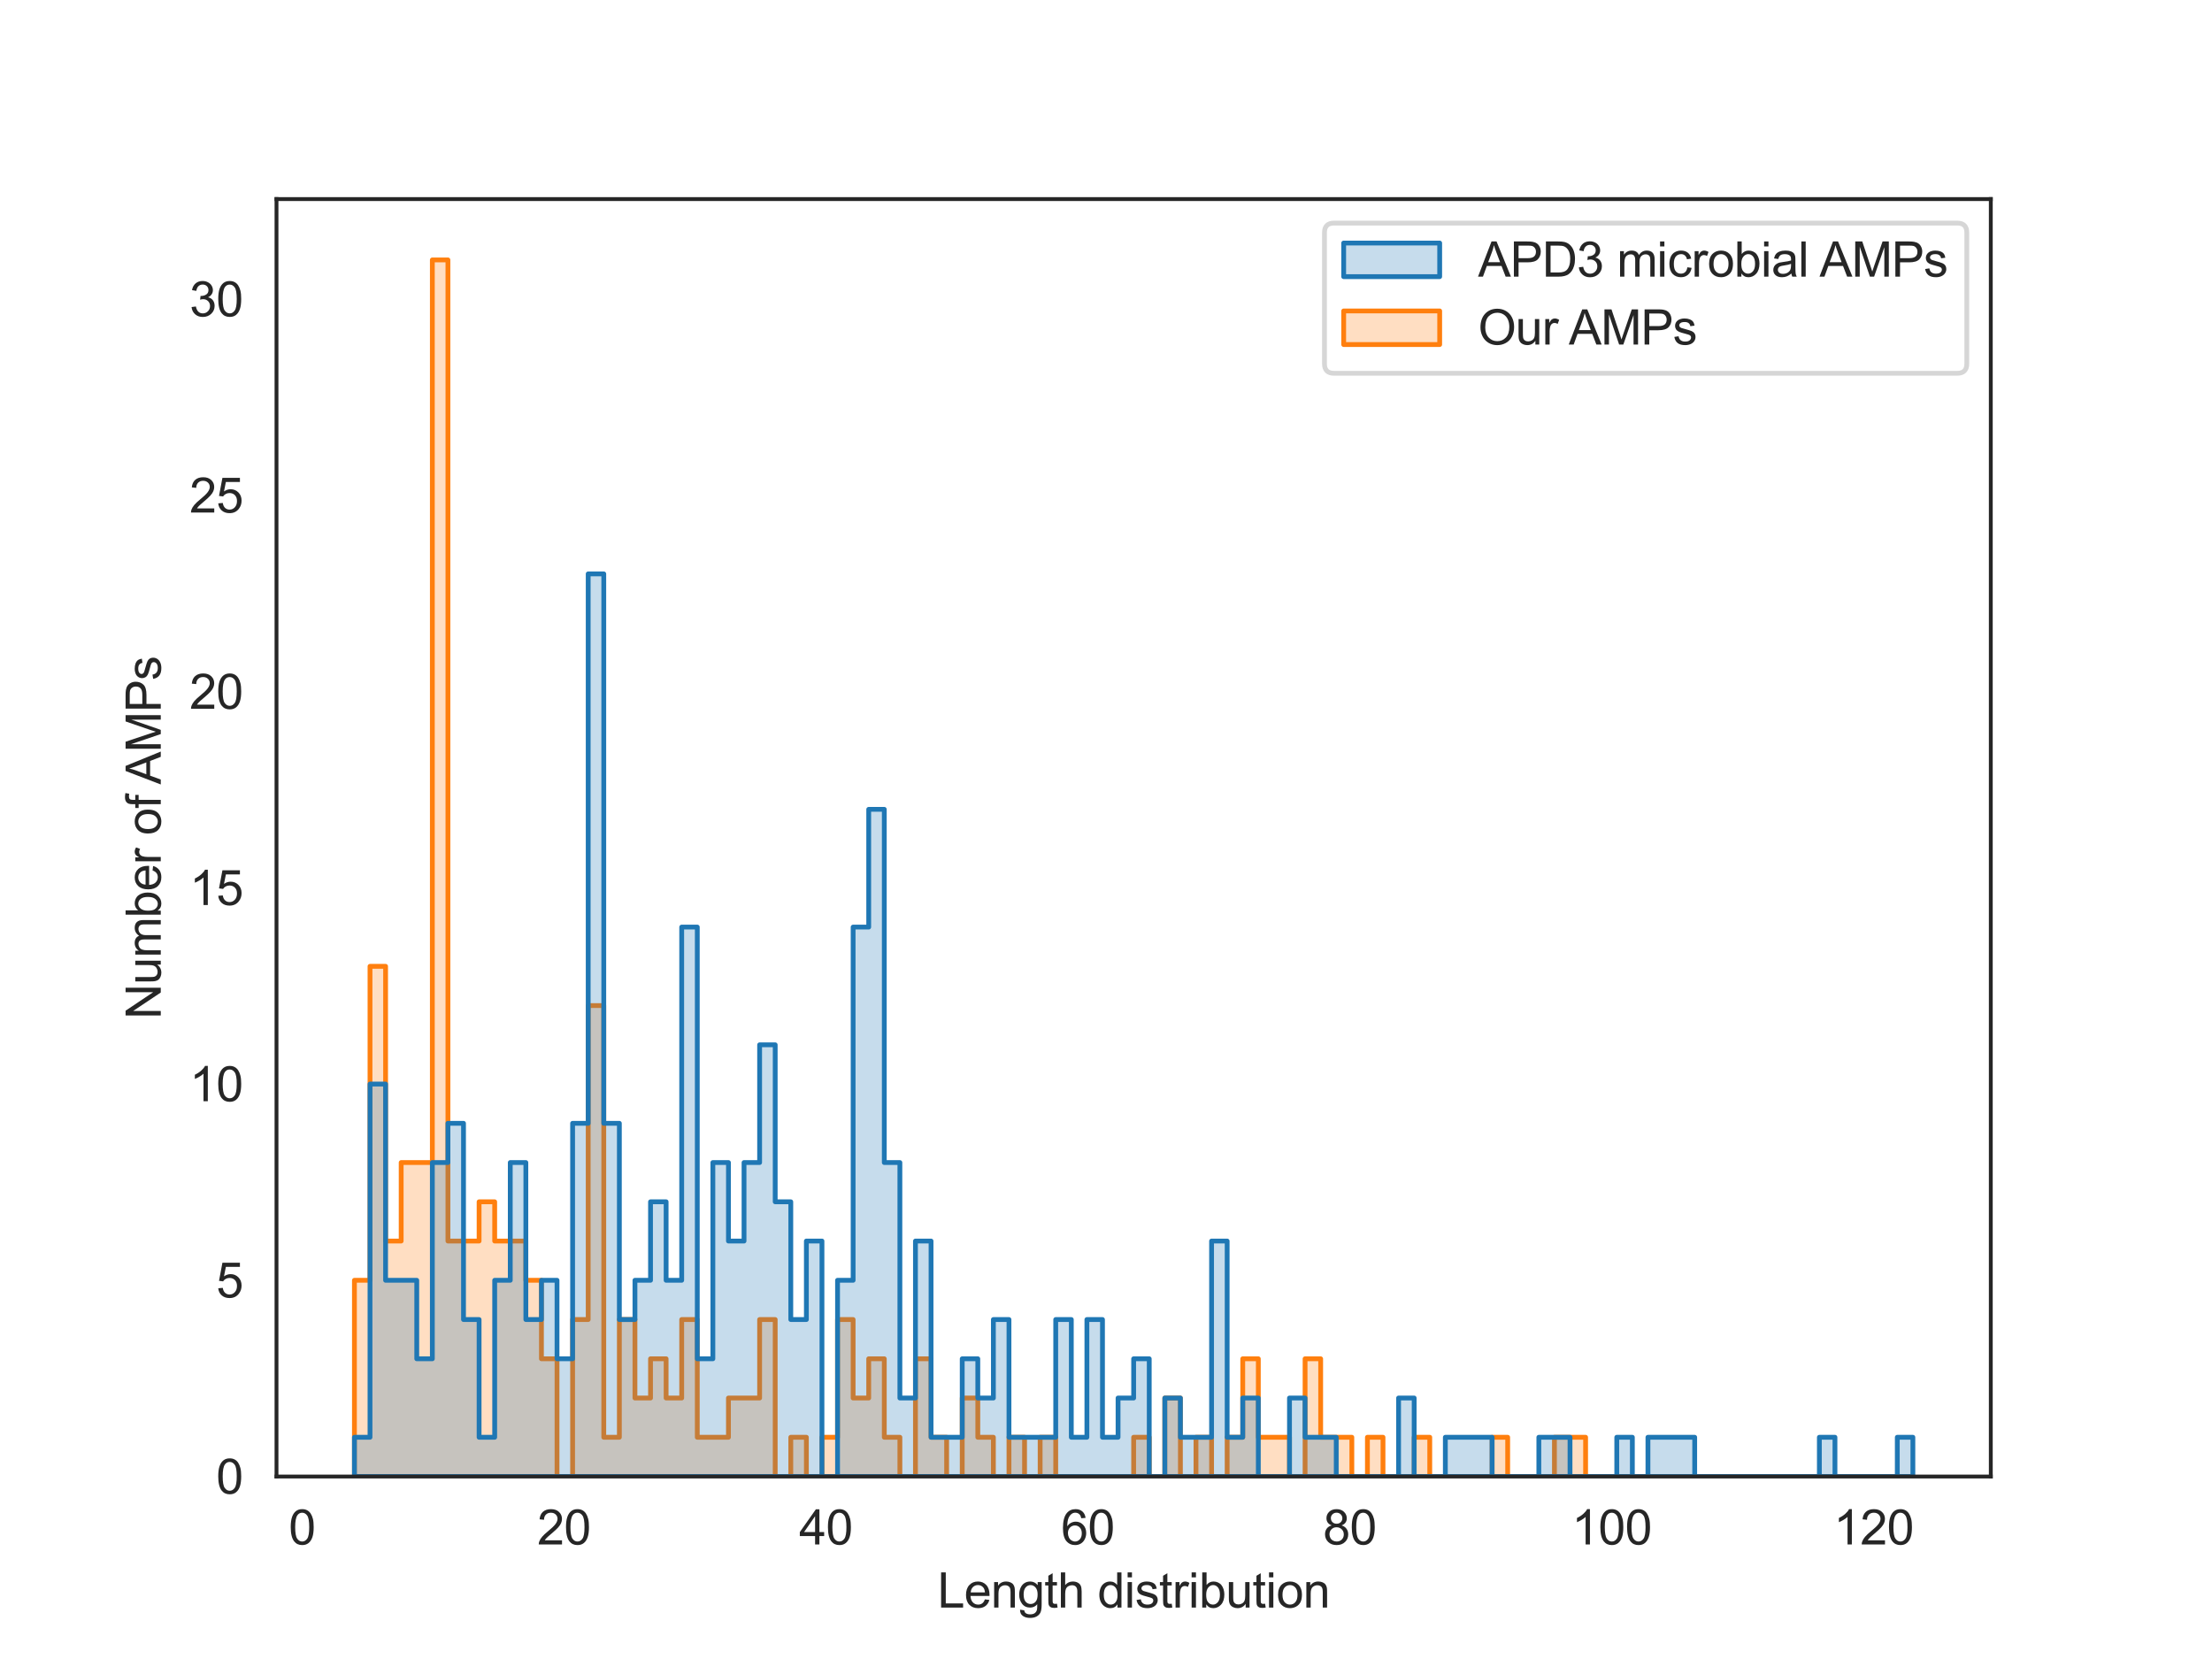 <?xml version="1.0" encoding="utf-8" standalone="no"?>
<!DOCTYPE svg PUBLIC "-//W3C//DTD SVG 1.1//EN"
  "http://www.w3.org/Graphics/SVG/1.1/DTD/svg11.dtd">
<svg xmlns:xlink="http://www.w3.org/1999/xlink" width="460.8pt" height="345.6pt" viewBox="0 0 460.8 345.6" xmlns="http://www.w3.org/2000/svg" version="1.1">
 <defs>
  <style type="text/css">*{stroke-linejoin: round; stroke-linecap: butt}</style>
 </defs>
 <g id="figure_1">
  <g id="patch_1">
   <path d="M 0 345.6 
L 460.8 345.6 
L 460.8 0 
L 0 0 
z
" style="fill: #ffffff"/>
  </g>
  <g id="axes_1">
   <g id="patch_2">
    <path d="M 57.6 307.584 
L 414.72 307.584 
L 414.72 41.472 
L 57.6 41.472 
z
" style="fill: #ffffff"/>
   </g>
   <g id="matplotlib.axis_1">
    <g id="xtick_1">
     <g id="text_1">
      <!-- 0 -->
      <g style="fill: #262626" transform="translate(60.14 321.742) scale(0.1 -0.1)">
       <defs>
        <path id="ArialMT-30" d="M 266 2259 
Q 266 3072 433 3567 
Q 600 4063 929 4331 
Q 1259 4600 1759 4600 
Q 2128 4600 2406 4451 
Q 2684 4303 2865 4023 
Q 3047 3744 3150 3342 
Q 3253 2941 3253 2259 
Q 3253 1453 3087 958 
Q 2922 463 2592 192 
Q 2263 -78 1759 -78 
Q 1097 -78 719 397 
Q 266 969 266 2259 
z
M 844 2259 
Q 844 1131 1108 757 
Q 1372 384 1759 384 
Q 2147 384 2411 759 
Q 2675 1134 2675 2259 
Q 2675 3391 2411 3762 
Q 2147 4134 1753 4134 
Q 1366 4134 1134 3806 
Q 844 3388 844 2259 
z
" transform="scale(0.016)"/>
       </defs>
       <use xlink:href="#ArialMT-30"/>
      </g>
     </g>
    </g>
    <g id="xtick_2">
     <g id="text_2">
      <!-- 20 -->
      <g style="fill: #262626" transform="translate(111.923 321.742) scale(0.1 -0.1)">
       <defs>
        <path id="ArialMT-32" d="M 3222 541 
L 3222 0 
L 194 0 
Q 188 203 259 391 
Q 375 700 629 1000 
Q 884 1300 1366 1694 
Q 2113 2306 2375 2664 
Q 2638 3022 2638 3341 
Q 2638 3675 2398 3904 
Q 2159 4134 1775 4134 
Q 1369 4134 1125 3890 
Q 881 3647 878 3216 
L 300 3275 
Q 359 3922 746 4261 
Q 1134 4600 1788 4600 
Q 2447 4600 2831 4234 
Q 3216 3869 3216 3328 
Q 3216 3053 3103 2787 
Q 2991 2522 2730 2228 
Q 2469 1934 1863 1422 
Q 1356 997 1212 845 
Q 1069 694 975 541 
L 3222 541 
z
" transform="scale(0.016)"/>
       </defs>
       <use xlink:href="#ArialMT-32"/>
       <use xlink:href="#ArialMT-30" x="55.615"/>
      </g>
     </g>
    </g>
    <g id="xtick_3">
     <g id="text_3">
      <!-- 40 -->
      <g style="fill: #262626" transform="translate(166.487 321.742) scale(0.1 -0.1)">
       <defs>
        <path id="ArialMT-34" d="M 2069 0 
L 2069 1097 
L 81 1097 
L 81 1613 
L 2172 4581 
L 2631 4581 
L 2631 1613 
L 3250 1613 
L 3250 1097 
L 2631 1097 
L 2631 0 
L 2069 0 
z
M 2069 1613 
L 2069 3678 
L 634 1613 
L 2069 1613 
z
" transform="scale(0.016)"/>
       </defs>
       <use xlink:href="#ArialMT-34"/>
       <use xlink:href="#ArialMT-30" x="55.615"/>
      </g>
     </g>
    </g>
    <g id="xtick_4">
     <g id="text_4">
      <!-- 60 -->
      <g style="fill: #262626" transform="translate(221.05 321.742) scale(0.1 -0.1)">
       <defs>
        <path id="ArialMT-36" d="M 3184 3459 
L 2625 3416 
Q 2550 3747 2413 3897 
Q 2184 4138 1850 4138 
Q 1581 4138 1378 3988 
Q 1113 3794 959 3422 
Q 806 3050 800 2363 
Q 1003 2672 1297 2822 
Q 1591 2972 1913 2972 
Q 2475 2972 2870 2558 
Q 3266 2144 3266 1488 
Q 3266 1056 3080 686 
Q 2894 316 2569 119 
Q 2244 -78 1831 -78 
Q 1128 -78 684 439 
Q 241 956 241 2144 
Q 241 3472 731 4075 
Q 1159 4600 1884 4600 
Q 2425 4600 2770 4297 
Q 3116 3994 3184 3459 
z
M 888 1484 
Q 888 1194 1011 928 
Q 1134 663 1356 523 
Q 1578 384 1822 384 
Q 2178 384 2434 671 
Q 2691 959 2691 1453 
Q 2691 1928 2437 2201 
Q 2184 2475 1800 2475 
Q 1419 2475 1153 2201 
Q 888 1928 888 1484 
z
" transform="scale(0.016)"/>
       </defs>
       <use xlink:href="#ArialMT-36"/>
       <use xlink:href="#ArialMT-30" x="55.615"/>
      </g>
     </g>
    </g>
    <g id="xtick_5">
     <g id="text_5">
      <!-- 80 -->
      <g style="fill: #262626" transform="translate(275.614 321.742) scale(0.1 -0.1)">
       <defs>
        <path id="ArialMT-38" d="M 1131 2484 
Q 781 2613 612 2850 
Q 444 3088 444 3419 
Q 444 3919 803 4259 
Q 1163 4600 1759 4600 
Q 2359 4600 2725 4251 
Q 3091 3903 3091 3403 
Q 3091 3084 2923 2848 
Q 2756 2613 2416 2484 
Q 2838 2347 3058 2040 
Q 3278 1734 3278 1309 
Q 3278 722 2862 322 
Q 2447 -78 1769 -78 
Q 1091 -78 675 323 
Q 259 725 259 1325 
Q 259 1772 486 2073 
Q 713 2375 1131 2484 
z
M 1019 3438 
Q 1019 3113 1228 2906 
Q 1438 2700 1772 2700 
Q 2097 2700 2305 2904 
Q 2513 3109 2513 3406 
Q 2513 3716 2298 3927 
Q 2084 4138 1766 4138 
Q 1444 4138 1231 3931 
Q 1019 3725 1019 3438 
z
M 838 1322 
Q 838 1081 952 856 
Q 1066 631 1291 507 
Q 1516 384 1775 384 
Q 2178 384 2440 643 
Q 2703 903 2703 1303 
Q 2703 1709 2433 1975 
Q 2163 2241 1756 2241 
Q 1359 2241 1098 1978 
Q 838 1716 838 1322 
z
" transform="scale(0.016)"/>
       </defs>
       <use xlink:href="#ArialMT-38"/>
       <use xlink:href="#ArialMT-30" x="55.615"/>
      </g>
     </g>
    </g>
    <g id="xtick_6">
     <g id="text_6">
      <!-- 100 -->
      <g style="fill: #262626" transform="translate(327.398 321.742) scale(0.1 -0.1)">
       <defs>
        <path id="ArialMT-31" d="M 2384 0 
L 1822 0 
L 1822 3584 
Q 1619 3391 1289 3197 
Q 959 3003 697 2906 
L 697 3450 
Q 1169 3672 1522 3987 
Q 1875 4303 2022 4600 
L 2384 4600 
L 2384 0 
z
" transform="scale(0.016)"/>
       </defs>
       <use xlink:href="#ArialMT-31"/>
       <use xlink:href="#ArialMT-30" x="55.615"/>
       <use xlink:href="#ArialMT-30" x="111.23"/>
      </g>
     </g>
    </g>
    <g id="xtick_7">
     <g id="text_7">
      <!-- 120 -->
      <g style="fill: #262626" transform="translate(381.961 321.742) scale(0.1 -0.1)">
       <use xlink:href="#ArialMT-31"/>
       <use xlink:href="#ArialMT-32" x="55.615"/>
       <use xlink:href="#ArialMT-30" x="111.23"/>
      </g>
     </g>
    </g>
    <g id="text_8">
     <!-- Length distribution -->
     <g style="fill: #262626" transform="translate(195.301 334.887) scale(0.1 -0.1)">
      <defs>
       <path id="ArialMT-4c" d="M 469 0 
L 469 4581 
L 1075 4581 
L 1075 541 
L 3331 541 
L 3331 0 
L 469 0 
z
" transform="scale(0.016)"/>
       <path id="ArialMT-65" d="M 2694 1069 
L 3275 997 
Q 3138 488 2766 206 
Q 2394 -75 1816 -75 
Q 1088 -75 661 373 
Q 234 822 234 1631 
Q 234 2469 665 2931 
Q 1097 3394 1784 3394 
Q 2450 3394 2872 2941 
Q 3294 2488 3294 1666 
Q 3294 1616 3291 1516 
L 816 1516 
Q 847 969 1125 678 
Q 1403 388 1819 388 
Q 2128 388 2347 550 
Q 2566 713 2694 1069 
z
M 847 1978 
L 2700 1978 
Q 2663 2397 2488 2606 
Q 2219 2931 1791 2931 
Q 1403 2931 1139 2672 
Q 875 2413 847 1978 
z
" transform="scale(0.016)"/>
       <path id="ArialMT-6e" d="M 422 0 
L 422 3319 
L 928 3319 
L 928 2847 
Q 1294 3394 1984 3394 
Q 2284 3394 2536 3286 
Q 2788 3178 2913 3003 
Q 3038 2828 3088 2588 
Q 3119 2431 3119 2041 
L 3119 0 
L 2556 0 
L 2556 2019 
Q 2556 2363 2490 2533 
Q 2425 2703 2258 2804 
Q 2091 2906 1866 2906 
Q 1506 2906 1245 2678 
Q 984 2450 984 1813 
L 984 0 
L 422 0 
z
" transform="scale(0.016)"/>
       <path id="ArialMT-67" d="M 319 -275 
L 866 -356 
Q 900 -609 1056 -725 
Q 1266 -881 1628 -881 
Q 2019 -881 2231 -725 
Q 2444 -569 2519 -288 
Q 2563 -116 2559 434 
Q 2191 0 1641 0 
Q 956 0 581 494 
Q 206 988 206 1678 
Q 206 2153 378 2554 
Q 550 2956 876 3175 
Q 1203 3394 1644 3394 
Q 2231 3394 2613 2919 
L 2613 3319 
L 3131 3319 
L 3131 450 
Q 3131 -325 2973 -648 
Q 2816 -972 2473 -1159 
Q 2131 -1347 1631 -1347 
Q 1038 -1347 672 -1080 
Q 306 -813 319 -275 
z
M 784 1719 
Q 784 1066 1043 766 
Q 1303 466 1694 466 
Q 2081 466 2343 764 
Q 2606 1063 2606 1700 
Q 2606 2309 2336 2618 
Q 2066 2928 1684 2928 
Q 1309 2928 1046 2623 
Q 784 2319 784 1719 
z
" transform="scale(0.016)"/>
       <path id="ArialMT-74" d="M 1650 503 
L 1731 6 
Q 1494 -44 1306 -44 
Q 1000 -44 831 53 
Q 663 150 594 308 
Q 525 466 525 972 
L 525 2881 
L 113 2881 
L 113 3319 
L 525 3319 
L 525 4141 
L 1084 4478 
L 1084 3319 
L 1650 3319 
L 1650 2881 
L 1084 2881 
L 1084 941 
Q 1084 700 1114 631 
Q 1144 563 1211 522 
Q 1278 481 1403 481 
Q 1497 481 1650 503 
z
" transform="scale(0.016)"/>
       <path id="ArialMT-68" d="M 422 0 
L 422 4581 
L 984 4581 
L 984 2938 
Q 1378 3394 1978 3394 
Q 2347 3394 2619 3248 
Q 2891 3103 3008 2847 
Q 3125 2591 3125 2103 
L 3125 0 
L 2563 0 
L 2563 2103 
Q 2563 2525 2380 2717 
Q 2197 2909 1863 2909 
Q 1613 2909 1392 2779 
Q 1172 2650 1078 2428 
Q 984 2206 984 1816 
L 984 0 
L 422 0 
z
" transform="scale(0.016)"/>
       <path id="ArialMT-20" transform="scale(0.016)"/>
       <path id="ArialMT-64" d="M 2575 0 
L 2575 419 
Q 2259 -75 1647 -75 
Q 1250 -75 917 144 
Q 584 363 401 755 
Q 219 1147 219 1656 
Q 219 2153 384 2558 
Q 550 2963 881 3178 
Q 1213 3394 1622 3394 
Q 1922 3394 2156 3267 
Q 2391 3141 2538 2938 
L 2538 4581 
L 3097 4581 
L 3097 0 
L 2575 0 
z
M 797 1656 
Q 797 1019 1065 703 
Q 1334 388 1700 388 
Q 2069 388 2326 689 
Q 2584 991 2584 1609 
Q 2584 2291 2321 2609 
Q 2059 2928 1675 2928 
Q 1300 2928 1048 2622 
Q 797 2316 797 1656 
z
" transform="scale(0.016)"/>
       <path id="ArialMT-69" d="M 425 3934 
L 425 4581 
L 988 4581 
L 988 3934 
L 425 3934 
z
M 425 0 
L 425 3319 
L 988 3319 
L 988 0 
L 425 0 
z
" transform="scale(0.016)"/>
       <path id="ArialMT-73" d="M 197 991 
L 753 1078 
Q 800 744 1014 566 
Q 1228 388 1613 388 
Q 2000 388 2187 545 
Q 2375 703 2375 916 
Q 2375 1106 2209 1216 
Q 2094 1291 1634 1406 
Q 1016 1563 777 1677 
Q 538 1791 414 1992 
Q 291 2194 291 2438 
Q 291 2659 392 2848 
Q 494 3038 669 3163 
Q 800 3259 1026 3326 
Q 1253 3394 1513 3394 
Q 1903 3394 2198 3281 
Q 2494 3169 2634 2976 
Q 2775 2784 2828 2463 
L 2278 2388 
Q 2241 2644 2061 2787 
Q 1881 2931 1553 2931 
Q 1166 2931 1000 2803 
Q 834 2675 834 2503 
Q 834 2394 903 2306 
Q 972 2216 1119 2156 
Q 1203 2125 1616 2013 
Q 2213 1853 2448 1751 
Q 2684 1650 2818 1456 
Q 2953 1263 2953 975 
Q 2953 694 2789 445 
Q 2625 197 2315 61 
Q 2006 -75 1616 -75 
Q 969 -75 630 194 
Q 291 463 197 991 
z
" transform="scale(0.016)"/>
       <path id="ArialMT-72" d="M 416 0 
L 416 3319 
L 922 3319 
L 922 2816 
Q 1116 3169 1280 3281 
Q 1444 3394 1641 3394 
Q 1925 3394 2219 3213 
L 2025 2691 
Q 1819 2813 1613 2813 
Q 1428 2813 1281 2702 
Q 1134 2591 1072 2394 
Q 978 2094 978 1738 
L 978 0 
L 416 0 
z
" transform="scale(0.016)"/>
       <path id="ArialMT-62" d="M 941 0 
L 419 0 
L 419 4581 
L 981 4581 
L 981 2947 
Q 1338 3394 1891 3394 
Q 2197 3394 2470 3270 
Q 2744 3147 2920 2923 
Q 3097 2700 3197 2384 
Q 3297 2069 3297 1709 
Q 3297 856 2875 390 
Q 2453 -75 1863 -75 
Q 1275 -75 941 416 
L 941 0 
z
M 934 1684 
Q 934 1088 1097 822 
Q 1363 388 1816 388 
Q 2184 388 2453 708 
Q 2722 1028 2722 1663 
Q 2722 2313 2464 2622 
Q 2206 2931 1841 2931 
Q 1472 2931 1203 2611 
Q 934 2291 934 1684 
z
" transform="scale(0.016)"/>
       <path id="ArialMT-75" d="M 2597 0 
L 2597 488 
Q 2209 -75 1544 -75 
Q 1250 -75 995 37 
Q 741 150 617 320 
Q 494 491 444 738 
Q 409 903 409 1263 
L 409 3319 
L 972 3319 
L 972 1478 
Q 972 1038 1006 884 
Q 1059 663 1231 536 
Q 1403 409 1656 409 
Q 1909 409 2131 539 
Q 2353 669 2445 892 
Q 2538 1116 2538 1541 
L 2538 3319 
L 3100 3319 
L 3100 0 
L 2597 0 
z
" transform="scale(0.016)"/>
       <path id="ArialMT-6f" d="M 213 1659 
Q 213 2581 725 3025 
Q 1153 3394 1769 3394 
Q 2453 3394 2887 2945 
Q 3322 2497 3322 1706 
Q 3322 1066 3130 698 
Q 2938 331 2570 128 
Q 2203 -75 1769 -75 
Q 1072 -75 642 372 
Q 213 819 213 1659 
z
M 791 1659 
Q 791 1022 1069 705 
Q 1347 388 1769 388 
Q 2188 388 2466 706 
Q 2744 1025 2744 1678 
Q 2744 2294 2464 2611 
Q 2184 2928 1769 2928 
Q 1347 2928 1069 2612 
Q 791 2297 791 1659 
z
" transform="scale(0.016)"/>
      </defs>
      <use xlink:href="#ArialMT-4c"/>
      <use xlink:href="#ArialMT-65" x="55.615"/>
      <use xlink:href="#ArialMT-6e" x="111.23"/>
      <use xlink:href="#ArialMT-67" x="166.846"/>
      <use xlink:href="#ArialMT-74" x="222.461"/>
      <use xlink:href="#ArialMT-68" x="250.244"/>
      <use xlink:href="#ArialMT-20" x="305.859"/>
      <use xlink:href="#ArialMT-64" x="333.643"/>
      <use xlink:href="#ArialMT-69" x="389.258"/>
      <use xlink:href="#ArialMT-73" x="411.475"/>
      <use xlink:href="#ArialMT-74" x="461.475"/>
      <use xlink:href="#ArialMT-72" x="489.258"/>
      <use xlink:href="#ArialMT-69" x="522.559"/>
      <use xlink:href="#ArialMT-62" x="544.775"/>
      <use xlink:href="#ArialMT-75" x="600.391"/>
      <use xlink:href="#ArialMT-74" x="656.006"/>
      <use xlink:href="#ArialMT-69" x="683.789"/>
      <use xlink:href="#ArialMT-6f" x="706.006"/>
      <use xlink:href="#ArialMT-6e" x="761.621"/>
     </g>
    </g>
   </g>
   <g id="matplotlib.axis_2">
    <g id="ytick_1">
     <g id="text_9">
      <!-- 0 -->
      <g style="fill: #262626" transform="translate(45.039 311.163) scale(0.1 -0.1)">
       <use xlink:href="#ArialMT-30"/>
      </g>
     </g>
    </g>
    <g id="ytick_2">
     <g id="text_10">
      <!-- 5 -->
      <g style="fill: #262626" transform="translate(45.039 270.285) scale(0.1 -0.1)">
       <defs>
        <path id="ArialMT-35" d="M 266 1200 
L 856 1250 
Q 922 819 1161 601 
Q 1400 384 1738 384 
Q 2144 384 2425 690 
Q 2706 997 2706 1503 
Q 2706 1984 2436 2262 
Q 2166 2541 1728 2541 
Q 1456 2541 1237 2417 
Q 1019 2294 894 2097 
L 366 2166 
L 809 4519 
L 3088 4519 
L 3088 3981 
L 1259 3981 
L 1013 2750 
Q 1425 3038 1878 3038 
Q 2478 3038 2890 2622 
Q 3303 2206 3303 1553 
Q 3303 931 2941 478 
Q 2500 -78 1738 -78 
Q 1113 -78 717 272 
Q 322 622 266 1200 
z
" transform="scale(0.016)"/>
       </defs>
       <use xlink:href="#ArialMT-35"/>
      </g>
     </g>
    </g>
    <g id="ytick_3">
     <g id="text_11">
      <!-- 10 -->
      <g style="fill: #262626" transform="translate(39.478 229.408) scale(0.1 -0.1)">
       <use xlink:href="#ArialMT-31"/>
       <use xlink:href="#ArialMT-30" x="55.615"/>
      </g>
     </g>
    </g>
    <g id="ytick_4">
     <g id="text_12">
      <!-- 15 -->
      <g style="fill: #262626" transform="translate(39.478 188.531) scale(0.1 -0.1)">
       <use xlink:href="#ArialMT-31"/>
       <use xlink:href="#ArialMT-35" x="55.615"/>
      </g>
     </g>
    </g>
    <g id="ytick_5">
     <g id="text_13">
      <!-- 20 -->
      <g style="fill: #262626" transform="translate(39.478 147.653) scale(0.1 -0.1)">
       <use xlink:href="#ArialMT-32"/>
       <use xlink:href="#ArialMT-30" x="55.615"/>
      </g>
     </g>
    </g>
    <g id="ytick_6">
     <g id="text_14">
      <!-- 25 -->
      <g style="fill: #262626" transform="translate(39.478 106.776) scale(0.1 -0.1)">
       <use xlink:href="#ArialMT-32"/>
       <use xlink:href="#ArialMT-35" x="55.615"/>
      </g>
     </g>
    </g>
    <g id="ytick_7">
     <g id="text_15">
      <!-- 30 -->
      <g style="fill: #262626" transform="translate(39.478 65.898) scale(0.1 -0.1)">
       <defs>
        <path id="ArialMT-33" d="M 269 1209 
L 831 1284 
Q 928 806 1161 595 
Q 1394 384 1728 384 
Q 2125 384 2398 659 
Q 2672 934 2672 1341 
Q 2672 1728 2419 1979 
Q 2166 2231 1775 2231 
Q 1616 2231 1378 2169 
L 1441 2663 
Q 1497 2656 1531 2656 
Q 1891 2656 2178 2843 
Q 2466 3031 2466 3422 
Q 2466 3731 2256 3934 
Q 2047 4138 1716 4138 
Q 1388 4138 1169 3931 
Q 950 3725 888 3313 
L 325 3413 
Q 428 3978 793 4289 
Q 1159 4600 1703 4600 
Q 2078 4600 2393 4439 
Q 2709 4278 2876 4000 
Q 3044 3722 3044 3409 
Q 3044 3113 2884 2869 
Q 2725 2625 2413 2481 
Q 2819 2388 3044 2092 
Q 3269 1797 3269 1353 
Q 3269 753 2831 336 
Q 2394 -81 1725 -81 
Q 1122 -81 723 278 
Q 325 638 269 1209 
z
" transform="scale(0.016)"/>
       </defs>
       <use xlink:href="#ArialMT-33"/>
       <use xlink:href="#ArialMT-30" x="55.615"/>
      </g>
     </g>
    </g>
    <g id="text_16">
     <!-- Number of AMPs -->
     <g style="fill: #262626" transform="translate(33.491 212.318) rotate(-90) scale(0.1 -0.1)">
      <defs>
       <path id="ArialMT-4e" d="M 488 0 
L 488 4581 
L 1109 4581 
L 3516 984 
L 3516 4581 
L 4097 4581 
L 4097 0 
L 3475 0 
L 1069 3600 
L 1069 0 
L 488 0 
z
" transform="scale(0.016)"/>
       <path id="ArialMT-6d" d="M 422 0 
L 422 3319 
L 925 3319 
L 925 2853 
Q 1081 3097 1340 3245 
Q 1600 3394 1931 3394 
Q 2300 3394 2536 3241 
Q 2772 3088 2869 2813 
Q 3263 3394 3894 3394 
Q 4388 3394 4653 3120 
Q 4919 2847 4919 2278 
L 4919 0 
L 4359 0 
L 4359 2091 
Q 4359 2428 4304 2576 
Q 4250 2725 4106 2815 
Q 3963 2906 3769 2906 
Q 3419 2906 3187 2673 
Q 2956 2441 2956 1928 
L 2956 0 
L 2394 0 
L 2394 2156 
Q 2394 2531 2256 2718 
Q 2119 2906 1806 2906 
Q 1569 2906 1367 2781 
Q 1166 2656 1075 2415 
Q 984 2175 984 1722 
L 984 0 
L 422 0 
z
" transform="scale(0.016)"/>
       <path id="ArialMT-66" d="M 556 0 
L 556 2881 
L 59 2881 
L 59 3319 
L 556 3319 
L 556 3672 
Q 556 4006 616 4169 
Q 697 4388 901 4523 
Q 1106 4659 1475 4659 
Q 1713 4659 2000 4603 
L 1916 4113 
Q 1741 4144 1584 4144 
Q 1328 4144 1222 4034 
Q 1116 3925 1116 3625 
L 1116 3319 
L 1763 3319 
L 1763 2881 
L 1116 2881 
L 1116 0 
L 556 0 
z
" transform="scale(0.016)"/>
       <path id="ArialMT-41" d="M -9 0 
L 1750 4581 
L 2403 4581 
L 4278 0 
L 3588 0 
L 3053 1388 
L 1138 1388 
L 634 0 
L -9 0 
z
M 1313 1881 
L 2866 1881 
L 2388 3150 
Q 2169 3728 2063 4100 
Q 1975 3659 1816 3225 
L 1313 1881 
z
" transform="scale(0.016)"/>
       <path id="ArialMT-4d" d="M 475 0 
L 475 4581 
L 1388 4581 
L 2472 1338 
Q 2622 884 2691 659 
Q 2769 909 2934 1394 
L 4031 4581 
L 4847 4581 
L 4847 0 
L 4263 0 
L 4263 3834 
L 2931 0 
L 2384 0 
L 1059 3900 
L 1059 0 
L 475 0 
z
" transform="scale(0.016)"/>
       <path id="ArialMT-50" d="M 494 0 
L 494 4581 
L 2222 4581 
Q 2678 4581 2919 4538 
Q 3256 4481 3484 4323 
Q 3713 4166 3852 3881 
Q 3991 3597 3991 3256 
Q 3991 2672 3619 2267 
Q 3247 1863 2275 1863 
L 1100 1863 
L 1100 0 
L 494 0 
z
M 1100 2403 
L 2284 2403 
Q 2872 2403 3119 2622 
Q 3366 2841 3366 3238 
Q 3366 3525 3220 3729 
Q 3075 3934 2838 4000 
Q 2684 4041 2272 4041 
L 1100 4041 
L 1100 2403 
z
" transform="scale(0.016)"/>
      </defs>
      <use xlink:href="#ArialMT-4e"/>
      <use xlink:href="#ArialMT-75" x="72.217"/>
      <use xlink:href="#ArialMT-6d" x="127.832"/>
      <use xlink:href="#ArialMT-62" x="211.133"/>
      <use xlink:href="#ArialMT-65" x="266.748"/>
      <use xlink:href="#ArialMT-72" x="322.363"/>
      <use xlink:href="#ArialMT-20" x="355.664"/>
      <use xlink:href="#ArialMT-6f" x="383.447"/>
      <use xlink:href="#ArialMT-66" x="439.062"/>
      <use xlink:href="#ArialMT-20" x="466.846"/>
      <use xlink:href="#ArialMT-41" x="489.129"/>
      <use xlink:href="#ArialMT-4d" x="555.828"/>
      <use xlink:href="#ArialMT-50" x="639.129"/>
      <use xlink:href="#ArialMT-73" x="705.828"/>
     </g>
    </g>
   </g>
   <g id="PolyCollection_1">
    <defs>
     <path id="m999c240335" d="M 73.833 -78.893 
L 73.833 -38.016 
L 77.079 -38.016 
L 77.079 -38.016 
L 80.326 -38.016 
L 80.326 -38.016 
L 83.572 -38.016 
L 83.572 -38.016 
L 86.819 -38.016 
L 86.819 -38.016 
L 90.065 -38.016 
L 90.065 -38.016 
L 93.312 -38.016 
L 93.312 -38.016 
L 96.559 -38.016 
L 96.559 -38.016 
L 99.805 -38.016 
L 99.805 -38.016 
L 103.052 -38.016 
L 103.052 -38.016 
L 106.298 -38.016 
L 106.298 -38.016 
L 109.545 -38.016 
L 109.545 -38.016 
L 112.791 -38.016 
L 112.791 -38.016 
L 116.038 -38.016 
L 116.038 -38.016 
L 119.284 -38.016 
L 119.284 -38.016 
L 122.531 -38.016 
L 122.531 -38.016 
L 125.777 -38.016 
L 125.777 -38.016 
L 129.024 -38.016 
L 129.024 -38.016 
L 132.271 -38.016 
L 132.271 -38.016 
L 135.517 -38.016 
L 135.517 -38.016 
L 138.764 -38.016 
L 138.764 -38.016 
L 142.01 -38.016 
L 142.01 -38.016 
L 145.257 -38.016 
L 145.257 -38.016 
L 148.503 -38.016 
L 148.503 -38.016 
L 151.75 -38.016 
L 151.75 -38.016 
L 154.996 -38.016 
L 154.996 -38.016 
L 158.243 -38.016 
L 158.243 -38.016 
L 161.489 -38.016 
L 161.489 -38.016 
L 164.736 -38.016 
L 164.736 -38.016 
L 167.983 -38.016 
L 167.983 -38.016 
L 171.229 -38.016 
L 171.229 -38.016 
L 174.476 -38.016 
L 174.476 -38.016 
L 177.722 -38.016 
L 177.722 -38.016 
L 180.969 -38.016 
L 180.969 -38.016 
L 184.215 -38.016 
L 184.215 -38.016 
L 187.462 -38.016 
L 187.462 -38.016 
L 190.708 -38.016 
L 190.708 -38.016 
L 193.955 -38.016 
L 193.955 -38.016 
L 197.201 -38.016 
L 197.201 -38.016 
L 200.448 -38.016 
L 200.448 -38.016 
L 203.695 -38.016 
L 203.695 -38.016 
L 206.941 -38.016 
L 206.941 -38.016 
L 210.188 -38.016 
L 210.188 -38.016 
L 213.434 -38.016 
L 213.434 -38.016 
L 216.681 -38.016 
L 216.681 -38.016 
L 219.927 -38.016 
L 219.927 -38.016 
L 223.174 -38.016 
L 223.174 -38.016 
L 226.42 -38.016 
L 226.42 -38.016 
L 229.667 -38.016 
L 229.667 -38.016 
L 232.913 -38.016 
L 232.913 -38.016 
L 236.16 -38.016 
L 236.16 -38.016 
L 239.407 -38.016 
L 239.407 -38.016 
L 242.653 -38.016 
L 242.653 -38.016 
L 245.9 -38.016 
L 245.9 -38.016 
L 249.146 -38.016 
L 249.146 -38.016 
L 252.393 -38.016 
L 252.393 -38.016 
L 255.639 -38.016 
L 255.639 -38.016 
L 258.886 -38.016 
L 258.886 -38.016 
L 262.132 -38.016 
L 262.132 -38.016 
L 265.379 -38.016 
L 265.379 -38.016 
L 268.625 -38.016 
L 268.625 -38.016 
L 271.872 -38.016 
L 271.872 -38.016 
L 275.119 -38.016 
L 275.119 -38.016 
L 278.365 -38.016 
L 278.365 -38.016 
L 281.612 -38.016 
L 281.612 -38.016 
L 284.858 -38.016 
L 284.858 -38.016 
L 288.105 -38.016 
L 288.105 -38.016 
L 291.351 -38.016 
L 291.351 -38.016 
L 294.598 -38.016 
L 294.598 -38.016 
L 297.844 -38.016 
L 297.844 -38.016 
L 301.091 -38.016 
L 301.091 -38.016 
L 304.337 -38.016 
L 304.337 -38.016 
L 307.584 -38.016 
L 307.584 -38.016 
L 310.831 -38.016 
L 310.831 -38.016 
L 314.077 -38.016 
L 314.077 -38.016 
L 317.324 -38.016 
L 317.324 -38.016 
L 320.57 -38.016 
L 320.57 -38.016 
L 323.817 -38.016 
L 323.817 -38.016 
L 327.063 -38.016 
L 327.063 -38.016 
L 330.31 -38.016 
L 330.31 -38.016 
L 333.556 -38.016 
L 333.556 -38.016 
L 336.803 -38.016 
L 336.803 -38.016 
L 340.049 -38.016 
L 340.049 -38.016 
L 343.296 -38.016 
L 343.296 -38.016 
L 346.543 -38.016 
L 346.543 -38.016 
L 349.789 -38.016 
L 349.789 -38.016 
L 353.036 -38.016 
L 353.036 -38.016 
L 356.282 -38.016 
L 356.282 -38.016 
L 359.529 -38.016 
L 359.529 -38.016 
L 362.775 -38.016 
L 362.775 -38.016 
L 366.022 -38.016 
L 366.022 -38.016 
L 369.268 -38.016 
L 369.268 -38.016 
L 372.515 -38.016 
L 372.515 -38.016 
L 375.761 -38.016 
L 375.761 -38.016 
L 379.008 -38.016 
L 379.008 -38.016 
L 382.255 -38.016 
L 382.255 -38.016 
L 385.501 -38.016 
L 385.501 -38.016 
L 388.748 -38.016 
L 388.748 -38.016 
L 391.994 -38.016 
L 391.994 -38.016 
L 395.241 -38.016 
L 395.241 -38.016 
L 398.487 -38.016 
L 398.487 -38.016 
L 398.487 -38.016 
L 398.487 -38.016 
L 398.487 -38.016 
L 395.241 -38.016 
L 395.241 -38.016 
L 391.994 -38.016 
L 391.994 -38.016 
L 388.748 -38.016 
L 388.748 -38.016 
L 385.501 -38.016 
L 385.501 -38.016 
L 382.255 -38.016 
L 382.255 -38.016 
L 379.008 -38.016 
L 379.008 -38.016 
L 375.761 -38.016 
L 375.761 -38.016 
L 372.515 -38.016 
L 372.515 -38.016 
L 369.268 -38.016 
L 369.268 -38.016 
L 366.022 -38.016 
L 366.022 -38.016 
L 362.775 -38.016 
L 362.775 -38.016 
L 359.529 -38.016 
L 359.529 -38.016 
L 356.282 -38.016 
L 356.282 -38.016 
L 353.036 -38.016 
L 353.036 -38.016 
L 349.789 -38.016 
L 349.789 -38.016 
L 346.543 -38.016 
L 346.543 -38.016 
L 343.296 -38.016 
L 343.296 -38.016 
L 340.049 -38.016 
L 340.049 -38.016 
L 336.803 -38.016 
L 336.803 -38.016 
L 333.556 -38.016 
L 333.556 -38.016 
L 330.31 -38.016 
L 330.31 -46.191 
L 327.063 -46.191 
L 327.063 -46.191 
L 323.817 -46.191 
L 323.817 -38.016 
L 320.57 -38.016 
L 320.57 -38.016 
L 317.324 -38.016 
L 317.324 -38.016 
L 314.077 -38.016 
L 314.077 -46.191 
L 310.831 -46.191 
L 310.831 -38.016 
L 307.584 -38.016 
L 307.584 -38.016 
L 304.337 -38.016 
L 304.337 -38.016 
L 301.091 -38.016 
L 301.091 -38.016 
L 297.844 -38.016 
L 297.844 -46.191 
L 294.598 -46.191 
L 294.598 -38.016 
L 291.351 -38.016 
L 291.351 -38.016 
L 288.105 -38.016 
L 288.105 -46.191 
L 284.858 -46.191 
L 284.858 -38.016 
L 281.612 -38.016 
L 281.612 -46.191 
L 278.365 -46.191 
L 278.365 -46.191 
L 275.119 -46.191 
L 275.119 -62.542 
L 271.872 -62.542 
L 271.872 -38.016 
L 268.625 -38.016 
L 268.625 -46.191 
L 265.379 -46.191 
L 265.379 -46.191 
L 262.132 -46.191 
L 262.132 -62.542 
L 258.886 -62.542 
L 258.886 -46.191 
L 255.639 -46.191 
L 255.639 -38.016 
L 252.393 -38.016 
L 252.393 -46.191 
L 249.146 -46.191 
L 249.146 -38.016 
L 245.9 -38.016 
L 245.9 -54.367 
L 242.653 -54.367 
L 242.653 -38.016 
L 239.407 -38.016 
L 239.407 -46.191 
L 236.16 -46.191 
L 236.16 -38.016 
L 232.913 -38.016 
L 232.913 -38.016 
L 229.667 -38.016 
L 229.667 -38.016 
L 226.42 -38.016 
L 226.42 -38.016 
L 223.174 -38.016 
L 223.174 -38.016 
L 219.927 -38.016 
L 219.927 -46.191 
L 216.681 -46.191 
L 216.681 -38.016 
L 213.434 -38.016 
L 213.434 -46.191 
L 210.188 -46.191 
L 210.188 -38.016 
L 206.941 -38.016 
L 206.941 -46.191 
L 203.695 -46.191 
L 203.695 -54.367 
L 200.448 -54.367 
L 200.448 -38.016 
L 197.201 -38.016 
L 197.201 -46.191 
L 193.955 -46.191 
L 193.955 -62.542 
L 190.708 -62.542 
L 190.708 -38.016 
L 187.462 -38.016 
L 187.462 -46.191 
L 184.215 -46.191 
L 184.215 -62.542 
L 180.969 -62.542 
L 180.969 -54.367 
L 177.722 -54.367 
L 177.722 -70.718 
L 174.476 -70.718 
L 174.476 -46.191 
L 171.229 -46.191 
L 171.229 -38.016 
L 167.983 -38.016 
L 167.983 -46.191 
L 164.736 -46.191 
L 164.736 -38.016 
L 161.489 -38.016 
L 161.489 -70.718 
L 158.243 -70.718 
L 158.243 -54.367 
L 154.996 -54.367 
L 154.996 -54.367 
L 151.75 -54.367 
L 151.75 -46.191 
L 148.503 -46.191 
L 148.503 -46.191 
L 145.257 -46.191 
L 145.257 -70.718 
L 142.01 -70.718 
L 142.01 -54.367 
L 138.764 -54.367 
L 138.764 -62.542 
L 135.517 -62.542 
L 135.517 -54.367 
L 132.271 -54.367 
L 132.271 -70.718 
L 129.024 -70.718 
L 129.024 -46.191 
L 125.777 -46.191 
L 125.777 -136.122 
L 122.531 -136.122 
L 122.531 -70.718 
L 119.284 -70.718 
L 119.284 -38.016 
L 116.038 -38.016 
L 116.038 -62.542 
L 112.791 -62.542 
L 112.791 -78.893 
L 109.545 -78.893 
L 109.545 -87.069 
L 106.298 -87.069 
L 106.298 -87.069 
L 103.052 -87.069 
L 103.052 -95.244 
L 99.805 -95.244 
L 99.805 -87.069 
L 96.559 -87.069 
L 96.559 -87.069 
L 93.312 -87.069 
L 93.312 -291.456 
L 90.065 -291.456 
L 90.065 -103.42 
L 86.819 -103.42 
L 86.819 -103.42 
L 83.572 -103.42 
L 83.572 -87.069 
L 80.326 -87.069 
L 80.326 -144.297 
L 77.079 -144.297 
L 77.079 -78.893 
L 73.833 -78.893 
z
" style="stroke: #ff7f0e"/>
    </defs>
    <g clip-path="url(#pc41caede9e)">
     <use xlink:href="#m999c240335" x="0" y="345.6" style="fill: #ff7f0e; fill-opacity: 0.25; stroke: #ff7f0e"/>
    </g>
   </g>
   <g id="PolyCollection_2">
    <defs>
     <path id="m002e3b1c15" d="M 73.833 -46.191 
L 73.833 -38.016 
L 77.079 -38.016 
L 77.079 -38.016 
L 80.326 -38.016 
L 80.326 -38.016 
L 83.572 -38.016 
L 83.572 -38.016 
L 86.819 -38.016 
L 86.819 -38.016 
L 90.065 -38.016 
L 90.065 -38.016 
L 93.312 -38.016 
L 93.312 -38.016 
L 96.559 -38.016 
L 96.559 -38.016 
L 99.805 -38.016 
L 99.805 -38.016 
L 103.052 -38.016 
L 103.052 -38.016 
L 106.298 -38.016 
L 106.298 -38.016 
L 109.545 -38.016 
L 109.545 -38.016 
L 112.791 -38.016 
L 112.791 -38.016 
L 116.038 -38.016 
L 116.038 -38.016 
L 119.284 -38.016 
L 119.284 -38.016 
L 122.531 -38.016 
L 122.531 -38.016 
L 125.777 -38.016 
L 125.777 -38.016 
L 129.024 -38.016 
L 129.024 -38.016 
L 132.271 -38.016 
L 132.271 -38.016 
L 135.517 -38.016 
L 135.517 -38.016 
L 138.764 -38.016 
L 138.764 -38.016 
L 142.01 -38.016 
L 142.01 -38.016 
L 145.257 -38.016 
L 145.257 -38.016 
L 148.503 -38.016 
L 148.503 -38.016 
L 151.75 -38.016 
L 151.75 -38.016 
L 154.996 -38.016 
L 154.996 -38.016 
L 158.243 -38.016 
L 158.243 -38.016 
L 161.489 -38.016 
L 161.489 -38.016 
L 164.736 -38.016 
L 164.736 -38.016 
L 167.983 -38.016 
L 167.983 -38.016 
L 171.229 -38.016 
L 171.229 -38.016 
L 174.476 -38.016 
L 174.476 -38.016 
L 177.722 -38.016 
L 177.722 -38.016 
L 180.969 -38.016 
L 180.969 -38.016 
L 184.215 -38.016 
L 184.215 -38.016 
L 187.462 -38.016 
L 187.462 -38.016 
L 190.708 -38.016 
L 190.708 -38.016 
L 193.955 -38.016 
L 193.955 -38.016 
L 197.201 -38.016 
L 197.201 -38.016 
L 200.448 -38.016 
L 200.448 -38.016 
L 203.695 -38.016 
L 203.695 -38.016 
L 206.941 -38.016 
L 206.941 -38.016 
L 210.188 -38.016 
L 210.188 -38.016 
L 213.434 -38.016 
L 213.434 -38.016 
L 216.681 -38.016 
L 216.681 -38.016 
L 219.927 -38.016 
L 219.927 -38.016 
L 223.174 -38.016 
L 223.174 -38.016 
L 226.42 -38.016 
L 226.42 -38.016 
L 229.667 -38.016 
L 229.667 -38.016 
L 232.913 -38.016 
L 232.913 -38.016 
L 236.16 -38.016 
L 236.16 -38.016 
L 239.407 -38.016 
L 239.407 -38.016 
L 242.653 -38.016 
L 242.653 -38.016 
L 245.9 -38.016 
L 245.9 -38.016 
L 249.146 -38.016 
L 249.146 -38.016 
L 252.393 -38.016 
L 252.393 -38.016 
L 255.639 -38.016 
L 255.639 -38.016 
L 258.886 -38.016 
L 258.886 -38.016 
L 262.132 -38.016 
L 262.132 -38.016 
L 265.379 -38.016 
L 265.379 -38.016 
L 268.625 -38.016 
L 268.625 -38.016 
L 271.872 -38.016 
L 271.872 -38.016 
L 275.119 -38.016 
L 275.119 -38.016 
L 278.365 -38.016 
L 278.365 -38.016 
L 281.612 -38.016 
L 281.612 -38.016 
L 284.858 -38.016 
L 284.858 -38.016 
L 288.105 -38.016 
L 288.105 -38.016 
L 291.351 -38.016 
L 291.351 -38.016 
L 294.598 -38.016 
L 294.598 -38.016 
L 297.844 -38.016 
L 297.844 -38.016 
L 301.091 -38.016 
L 301.091 -38.016 
L 304.337 -38.016 
L 304.337 -38.016 
L 307.584 -38.016 
L 307.584 -38.016 
L 310.831 -38.016 
L 310.831 -38.016 
L 314.077 -38.016 
L 314.077 -38.016 
L 317.324 -38.016 
L 317.324 -38.016 
L 320.57 -38.016 
L 320.57 -38.016 
L 323.817 -38.016 
L 323.817 -38.016 
L 327.063 -38.016 
L 327.063 -38.016 
L 330.31 -38.016 
L 330.31 -38.016 
L 333.556 -38.016 
L 333.556 -38.016 
L 336.803 -38.016 
L 336.803 -38.016 
L 340.049 -38.016 
L 340.049 -38.016 
L 343.296 -38.016 
L 343.296 -38.016 
L 346.543 -38.016 
L 346.543 -38.016 
L 349.789 -38.016 
L 349.789 -38.016 
L 353.036 -38.016 
L 353.036 -38.016 
L 356.282 -38.016 
L 356.282 -38.016 
L 359.529 -38.016 
L 359.529 -38.016 
L 362.775 -38.016 
L 362.775 -38.016 
L 366.022 -38.016 
L 366.022 -38.016 
L 369.268 -38.016 
L 369.268 -38.016 
L 372.515 -38.016 
L 372.515 -38.016 
L 375.761 -38.016 
L 375.761 -38.016 
L 379.008 -38.016 
L 379.008 -38.016 
L 382.255 -38.016 
L 382.255 -38.016 
L 385.501 -38.016 
L 385.501 -38.016 
L 388.748 -38.016 
L 388.748 -38.016 
L 391.994 -38.016 
L 391.994 -38.016 
L 395.241 -38.016 
L 395.241 -38.016 
L 398.487 -38.016 
L 398.487 -38.016 
L 398.487 -46.191 
L 398.487 -46.191 
L 398.487 -46.191 
L 395.241 -46.191 
L 395.241 -38.016 
L 391.994 -38.016 
L 391.994 -38.016 
L 388.748 -38.016 
L 388.748 -38.016 
L 385.501 -38.016 
L 385.501 -38.016 
L 382.255 -38.016 
L 382.255 -46.191 
L 379.008 -46.191 
L 379.008 -38.016 
L 375.761 -38.016 
L 375.761 -38.016 
L 372.515 -38.016 
L 372.515 -38.016 
L 369.268 -38.016 
L 369.268 -38.016 
L 366.022 -38.016 
L 366.022 -38.016 
L 362.775 -38.016 
L 362.775 -38.016 
L 359.529 -38.016 
L 359.529 -38.016 
L 356.282 -38.016 
L 356.282 -38.016 
L 353.036 -38.016 
L 353.036 -46.191 
L 349.789 -46.191 
L 349.789 -46.191 
L 346.543 -46.191 
L 346.543 -46.191 
L 343.296 -46.191 
L 343.296 -38.016 
L 340.049 -38.016 
L 340.049 -46.191 
L 336.803 -46.191 
L 336.803 -38.016 
L 333.556 -38.016 
L 333.556 -38.016 
L 330.31 -38.016 
L 330.31 -38.016 
L 327.063 -38.016 
L 327.063 -46.191 
L 323.817 -46.191 
L 323.817 -46.191 
L 320.57 -46.191 
L 320.57 -38.016 
L 317.324 -38.016 
L 317.324 -38.016 
L 314.077 -38.016 
L 314.077 -38.016 
L 310.831 -38.016 
L 310.831 -46.191 
L 307.584 -46.191 
L 307.584 -46.191 
L 304.337 -46.191 
L 304.337 -46.191 
L 301.091 -46.191 
L 301.091 -38.016 
L 297.844 -38.016 
L 297.844 -38.016 
L 294.598 -38.016 
L 294.598 -54.367 
L 291.351 -54.367 
L 291.351 -38.016 
L 288.105 -38.016 
L 288.105 -38.016 
L 284.858 -38.016 
L 284.858 -38.016 
L 281.612 -38.016 
L 281.612 -38.016 
L 278.365 -38.016 
L 278.365 -46.191 
L 275.119 -46.191 
L 275.119 -46.191 
L 271.872 -46.191 
L 271.872 -54.367 
L 268.625 -54.367 
L 268.625 -38.016 
L 265.379 -38.016 
L 265.379 -38.016 
L 262.132 -38.016 
L 262.132 -54.367 
L 258.886 -54.367 
L 258.886 -46.191 
L 255.639 -46.191 
L 255.639 -87.069 
L 252.393 -87.069 
L 252.393 -46.191 
L 249.146 -46.191 
L 249.146 -46.191 
L 245.9 -46.191 
L 245.9 -54.367 
L 242.653 -54.367 
L 242.653 -38.016 
L 239.407 -38.016 
L 239.407 -62.542 
L 236.16 -62.542 
L 236.16 -54.367 
L 232.913 -54.367 
L 232.913 -46.191 
L 229.667 -46.191 
L 229.667 -70.718 
L 226.42 -70.718 
L 226.42 -46.191 
L 223.174 -46.191 
L 223.174 -70.718 
L 219.927 -70.718 
L 219.927 -46.191 
L 216.681 -46.191 
L 216.681 -46.191 
L 213.434 -46.191 
L 213.434 -46.191 
L 210.188 -46.191 
L 210.188 -70.718 
L 206.941 -70.718 
L 206.941 -54.367 
L 203.695 -54.367 
L 203.695 -62.542 
L 200.448 -62.542 
L 200.448 -46.191 
L 197.201 -46.191 
L 197.201 -46.191 
L 193.955 -46.191 
L 193.955 -87.069 
L 190.708 -87.069 
L 190.708 -54.367 
L 187.462 -54.367 
L 187.462 -103.42 
L 184.215 -103.42 
L 184.215 -176.999 
L 180.969 -176.999 
L 180.969 -152.473 
L 177.722 -152.473 
L 177.722 -78.893 
L 174.476 -78.893 
L 174.476 -38.016 
L 171.229 -38.016 
L 171.229 -87.069 
L 167.983 -87.069 
L 167.983 -70.718 
L 164.736 -70.718 
L 164.736 -95.244 
L 161.489 -95.244 
L 161.489 -127.946 
L 158.243 -127.946 
L 158.243 -103.42 
L 154.996 -103.42 
L 154.996 -87.069 
L 151.75 -87.069 
L 151.75 -103.42 
L 148.503 -103.42 
L 148.503 -62.542 
L 145.257 -62.542 
L 145.257 -152.473 
L 142.01 -152.473 
L 142.01 -78.893 
L 138.764 -78.893 
L 138.764 -95.244 
L 135.517 -95.244 
L 135.517 -78.893 
L 132.271 -78.893 
L 132.271 -70.718 
L 129.024 -70.718 
L 129.024 -111.595 
L 125.777 -111.595 
L 125.777 -226.052 
L 122.531 -226.052 
L 122.531 -111.595 
L 119.284 -111.595 
L 119.284 -62.542 
L 116.038 -62.542 
L 116.038 -78.893 
L 112.791 -78.893 
L 112.791 -70.718 
L 109.545 -70.718 
L 109.545 -103.42 
L 106.298 -103.42 
L 106.298 -78.893 
L 103.052 -78.893 
L 103.052 -46.191 
L 99.805 -46.191 
L 99.805 -70.718 
L 96.559 -70.718 
L 96.559 -111.595 
L 93.312 -111.595 
L 93.312 -103.42 
L 90.065 -103.42 
L 90.065 -62.542 
L 86.819 -62.542 
L 86.819 -78.893 
L 83.572 -78.893 
L 83.572 -78.893 
L 80.326 -78.893 
L 80.326 -119.771 
L 77.079 -119.771 
L 77.079 -46.191 
L 73.833 -46.191 
z
" style="stroke: #1f77b4"/>
    </defs>
    <g clip-path="url(#pc41caede9e)">
     <use xlink:href="#m002e3b1c15" x="0" y="345.6" style="fill: #1f77b4; fill-opacity: 0.25; stroke: #1f77b4"/>
    </g>
   </g>
   <g id="patch_3">
    <path d="M 57.6 307.584 
L 57.6 41.472 
" style="fill: none; stroke: #262626; stroke-width: 0.8; stroke-linejoin: miter; stroke-linecap: square"/>
   </g>
   <g id="patch_4">
    <path d="M 414.72 307.584 
L 414.72 41.472 
" style="fill: none; stroke: #262626; stroke-width: 0.8; stroke-linejoin: miter; stroke-linecap: square"/>
   </g>
   <g id="patch_5">
    <path d="M 57.6 307.584 
L 414.72 307.584 
" style="fill: none; stroke: #262626; stroke-width: 0.8; stroke-linejoin: miter; stroke-linecap: square"/>
   </g>
   <g id="patch_6">
    <path d="M 57.6 41.472 
L 414.72 41.472 
" style="fill: none; stroke: #262626; stroke-width: 0.8; stroke-linejoin: miter; stroke-linecap: square"/>
   </g>
   <g id="legend_1">
    <g id="patch_7">
     <path d="M 277.912 77.763 
L 407.72 77.763 
Q 409.72 77.763 409.72 75.763 
L 409.72 48.472 
Q 409.72 46.472 407.72 46.472 
L 277.912 46.472 
Q 275.912 46.472 275.912 48.472 
L 275.912 75.763 
Q 275.912 77.763 277.912 77.763 
z
" style="fill: #ffffff; opacity: 0.8; stroke: #cccccc; stroke-linejoin: miter"/>
    </g>
    <g id="patch_8">
     <path d="M 279.912 57.63 
L 299.912 57.63 
L 299.912 50.63 
L 279.912 50.63 
z
" style="fill: #1f77b4; fill-opacity: 0.25; stroke: #1f77b4; stroke-linejoin: miter"/>
    </g>
    <g id="text_17">
     <!-- APD3 microbial AMPs -->
     <g style="fill: #262626" transform="translate(307.912 57.63) scale(0.1 -0.1)">
      <defs>
       <path id="ArialMT-44" d="M 494 0 
L 494 4581 
L 2072 4581 
Q 2606 4581 2888 4516 
Q 3281 4425 3559 4188 
Q 3922 3881 4101 3404 
Q 4281 2928 4281 2316 
Q 4281 1794 4159 1391 
Q 4038 988 3847 723 
Q 3656 459 3429 307 
Q 3203 156 2883 78 
Q 2563 0 2147 0 
L 494 0 
z
M 1100 541 
L 2078 541 
Q 2531 541 2789 625 
Q 3047 709 3200 863 
Q 3416 1078 3536 1442 
Q 3656 1806 3656 2325 
Q 3656 3044 3420 3430 
Q 3184 3816 2847 3947 
Q 2603 4041 2063 4041 
L 1100 4041 
L 1100 541 
z
" transform="scale(0.016)"/>
       <path id="ArialMT-63" d="M 2588 1216 
L 3141 1144 
Q 3050 572 2676 248 
Q 2303 -75 1759 -75 
Q 1078 -75 664 370 
Q 250 816 250 1647 
Q 250 2184 428 2587 
Q 606 2991 970 3192 
Q 1334 3394 1763 3394 
Q 2303 3394 2647 3120 
Q 2991 2847 3088 2344 
L 2541 2259 
Q 2463 2594 2264 2762 
Q 2066 2931 1784 2931 
Q 1359 2931 1093 2626 
Q 828 2322 828 1663 
Q 828 994 1084 691 
Q 1341 388 1753 388 
Q 2084 388 2306 591 
Q 2528 794 2588 1216 
z
" transform="scale(0.016)"/>
       <path id="ArialMT-61" d="M 2588 409 
Q 2275 144 1986 34 
Q 1697 -75 1366 -75 
Q 819 -75 525 192 
Q 231 459 231 875 
Q 231 1119 342 1320 
Q 453 1522 633 1644 
Q 813 1766 1038 1828 
Q 1203 1872 1538 1913 
Q 2219 1994 2541 2106 
Q 2544 2222 2544 2253 
Q 2544 2597 2384 2738 
Q 2169 2928 1744 2928 
Q 1347 2928 1158 2789 
Q 969 2650 878 2297 
L 328 2372 
Q 403 2725 575 2942 
Q 747 3159 1072 3276 
Q 1397 3394 1825 3394 
Q 2250 3394 2515 3294 
Q 2781 3194 2906 3042 
Q 3031 2891 3081 2659 
Q 3109 2516 3109 2141 
L 3109 1391 
Q 3109 606 3145 398 
Q 3181 191 3288 0 
L 2700 0 
Q 2613 175 2588 409 
z
M 2541 1666 
Q 2234 1541 1622 1453 
Q 1275 1403 1131 1340 
Q 988 1278 909 1158 
Q 831 1038 831 891 
Q 831 666 1001 516 
Q 1172 366 1500 366 
Q 1825 366 2078 508 
Q 2331 650 2450 897 
Q 2541 1088 2541 1459 
L 2541 1666 
z
" transform="scale(0.016)"/>
       <path id="ArialMT-6c" d="M 409 0 
L 409 4581 
L 972 4581 
L 972 0 
L 409 0 
z
" transform="scale(0.016)"/>
      </defs>
      <use xlink:href="#ArialMT-41"/>
      <use xlink:href="#ArialMT-50" x="66.699"/>
      <use xlink:href="#ArialMT-44" x="133.398"/>
      <use xlink:href="#ArialMT-33" x="205.615"/>
      <use xlink:href="#ArialMT-20" x="261.23"/>
      <use xlink:href="#ArialMT-6d" x="289.014"/>
      <use xlink:href="#ArialMT-69" x="372.314"/>
      <use xlink:href="#ArialMT-63" x="394.531"/>
      <use xlink:href="#ArialMT-72" x="444.531"/>
      <use xlink:href="#ArialMT-6f" x="477.832"/>
      <use xlink:href="#ArialMT-62" x="533.447"/>
      <use xlink:href="#ArialMT-69" x="589.062"/>
      <use xlink:href="#ArialMT-61" x="611.279"/>
      <use xlink:href="#ArialMT-6c" x="666.895"/>
      <use xlink:href="#ArialMT-20" x="689.111"/>
      <use xlink:href="#ArialMT-41" x="711.395"/>
      <use xlink:href="#ArialMT-4d" x="778.094"/>
      <use xlink:href="#ArialMT-50" x="861.395"/>
      <use xlink:href="#ArialMT-73" x="928.094"/>
     </g>
    </g>
    <g id="patch_9">
     <path d="M 279.912 71.775 
L 299.912 71.775 
L 299.912 64.775 
L 279.912 64.775 
z
" style="fill: #ff7f0e; fill-opacity: 0.25; stroke: #ff7f0e; stroke-linejoin: miter"/>
    </g>
    <g id="text_18">
     <!-- Our AMPs -->
     <g style="fill: #262626" transform="translate(307.912 71.775) scale(0.1 -0.1)">
      <defs>
       <path id="ArialMT-4f" d="M 309 2231 
Q 309 3372 921 4017 
Q 1534 4663 2503 4663 
Q 3138 4663 3647 4359 
Q 4156 4056 4423 3514 
Q 4691 2972 4691 2284 
Q 4691 1588 4409 1038 
Q 4128 488 3612 205 
Q 3097 -78 2500 -78 
Q 1853 -78 1343 234 
Q 834 547 571 1087 
Q 309 1628 309 2231 
z
M 934 2222 
Q 934 1394 1379 917 
Q 1825 441 2497 441 
Q 3181 441 3623 922 
Q 4066 1403 4066 2288 
Q 4066 2847 3877 3264 
Q 3688 3681 3323 3911 
Q 2959 4141 2506 4141 
Q 1863 4141 1398 3698 
Q 934 3256 934 2222 
z
" transform="scale(0.016)"/>
      </defs>
      <use xlink:href="#ArialMT-4f"/>
      <use xlink:href="#ArialMT-75" x="77.783"/>
      <use xlink:href="#ArialMT-72" x="133.398"/>
      <use xlink:href="#ArialMT-20" x="166.699"/>
      <use xlink:href="#ArialMT-41" x="188.982"/>
      <use xlink:href="#ArialMT-4d" x="255.682"/>
      <use xlink:href="#ArialMT-50" x="338.982"/>
      <use xlink:href="#ArialMT-73" x="405.682"/>
     </g>
    </g>
   </g>
  </g>
 </g>
 <defs>
  <clipPath id="pc41caede9e">
   <rect x="57.6" y="41.472" width="357.12" height="266.112"/>
  </clipPath>
 </defs>
</svg>
